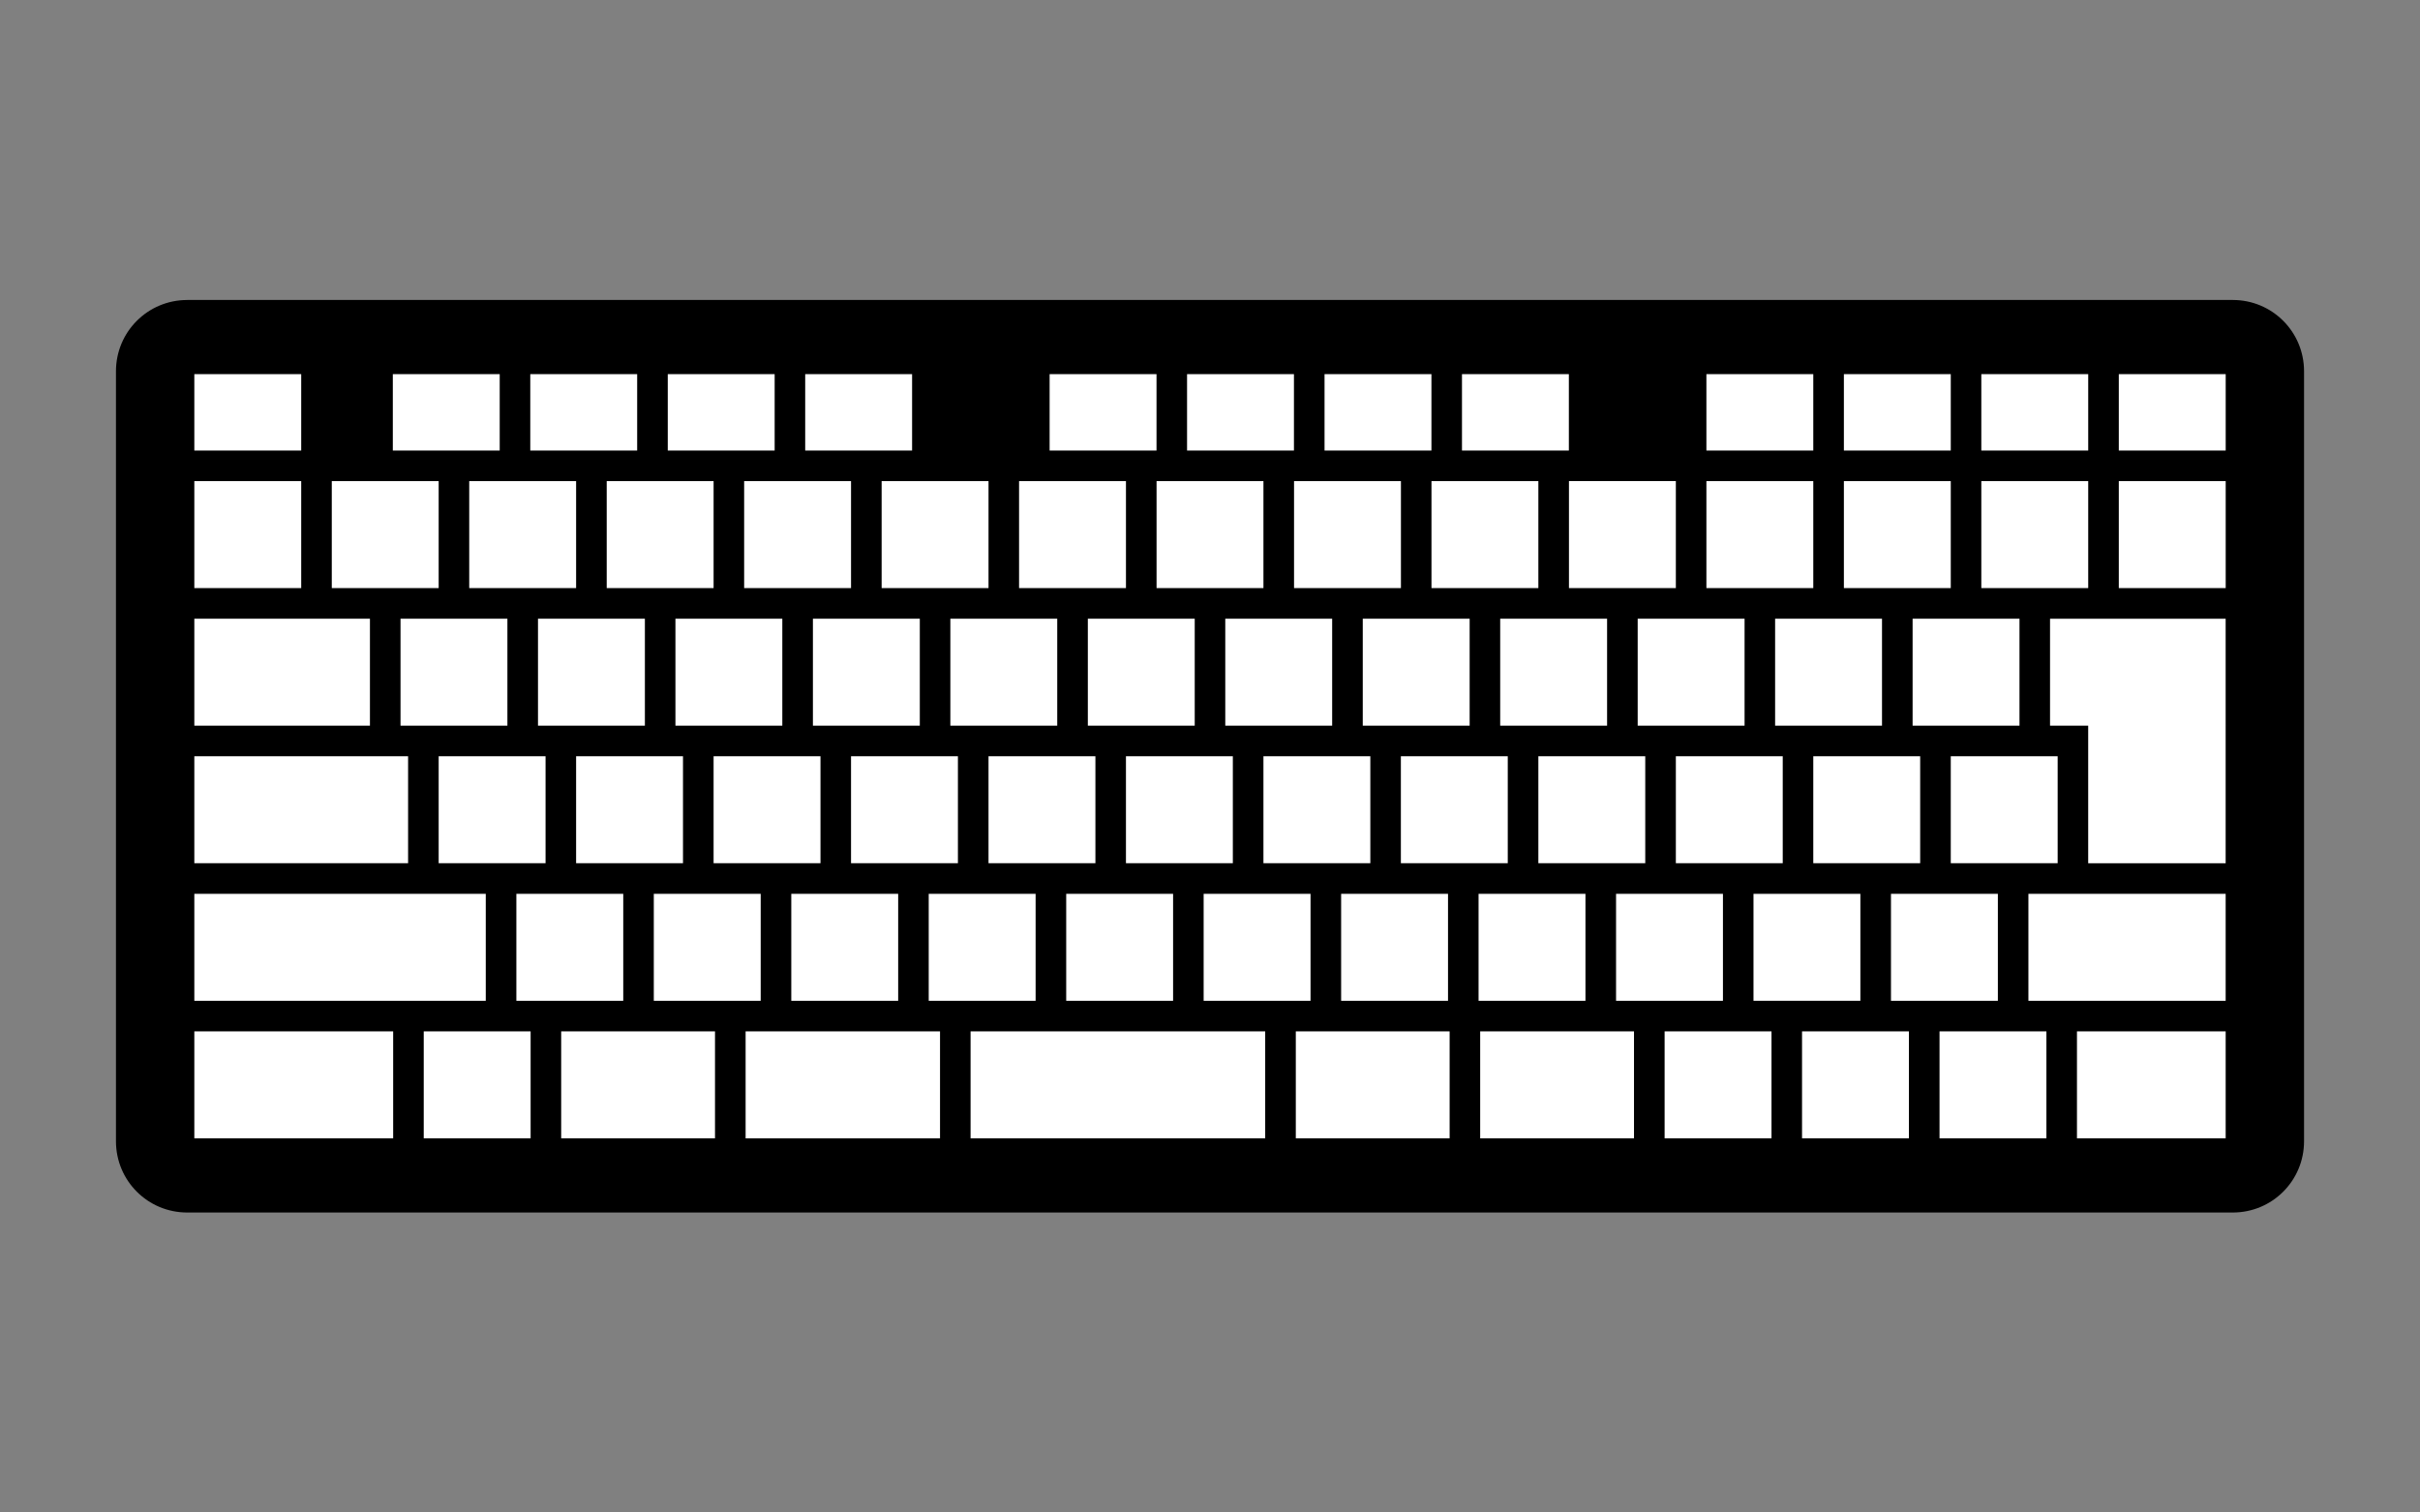 <?xml version="1.0" encoding="UTF-8" standalone="no"?>
<svg
   xmlns:dc="http://purl.org/dc/elements/1.1/"
   xmlns:cc="http://creativecommons.org/ns#"
   xmlns:rdf="http://www.w3.org/1999/02/22-rdf-syntax-ns#"
   xmlns:svg="http://www.w3.org/2000/svg"
   xmlns="http://www.w3.org/2000/svg"
   id="svg168"
   version="1.1"
   style="overflow:visible"
   viewBox="-240 -150 480 300"
   height="1200px"
   width="1920px">
  <rect x="-240" y="-150" width="480" height="300" fill="#808080" stroke="none"/>
  <defs
     id="defs172" />
  <rect
     id="rect2"
     fill-opacity="0"
     fill="rgb(0,0,0)"
     height="300"
     width="480"
     y="-150"
     x="-240" />
  <svg
     id="svg166"
     version="1.1"
     y="-250"
     x="-250"
     viewBox="-250 -250 500 500"
     height="500"
     width="500"
     style="overflow:visible">
    <g
       style="fill:#ffffff;stroke-linejoin:round"
       id="g164">
      <path
         style="fill:#000000;fill-opacity:1;stroke:#000000;stroke-width:0;stroke-linecap:butt;stroke-linejoin:round;stroke-opacity:0"
         id="path4"
         d="m -202.859,-90.5 h 405.72 c 7.834,0 14.141,6.307 14.141,14.141 v 152.72 c 0,7.834 -6.307,14.141 -14.141,14.141 h -405.72 c -7.833,0 -14.14,-6.31 -14.14,-14.14 v -152.72 c 0,-7.83 6.307,-14.14 14.141,-14.14 z" />
      <path
         style="fill:#ffffff;fill-opacity:1;stroke:#000000;stroke-width:0;stroke-linecap:butt;stroke-linejoin:miter;stroke-opacity:0"
         id="path6"
         d="m -119.66,-54.57 h 21.2 v 21.216 h -21.2 z" />
      <path
         style="fill:#ffffff;fill-opacity:1;stroke:#000000;stroke-width:0;stroke-linecap:butt;stroke-linejoin:miter;stroke-opacity:0"
         id="path8"
         d="m -146.93,-54.57 h 21.2 v 21.216 h -21.2 z" />
      <path
         style="fill:#ffffff;fill-opacity:1;stroke:#000000;stroke-width:0;stroke-linecap:butt;stroke-linejoin:miter;stroke-opacity:0"
         id="path10"
         d="m -174.191,-54.57 h 21.2 v 21.216 h -21.2 z" />
      <path
         style="fill:#ffffff;fill-opacity:1;stroke:#000000;stroke-width:0;stroke-linecap:butt;stroke-linejoin:miter;stroke-opacity:0"
         id="path12"
         d="m -92.4,-54.57 h 21.2 v 21.216 h -21.2 z" />
      <path
         style="fill:#ffffff;fill-opacity:1;stroke:#000000;stroke-width:0;stroke-linecap:butt;stroke-linejoin:miter;stroke-opacity:0"
         id="path14"
         d="m -65.13,-54.57 h 21.2 v 21.216 h -21.2 z" />
      <path
         style="fill:#ffffff;fill-opacity:1;stroke:#000000;stroke-width:0;stroke-linecap:butt;stroke-linejoin:miter;stroke-opacity:0"
         id="path16"
         d="m -37.87,-54.57 h 21.2 v 21.216 h -21.2 z" />
      <path
         style="fill:#ffffff;fill-opacity:1;stroke:#000000;stroke-width:0;stroke-linecap:butt;stroke-linejoin:miter;stroke-opacity:0"
         id="path18"
         d="m -10.6,-54.57 h 21.2 v 21.216 h -21.2 z" />
      <path
         style="fill:#ffffff;fill-opacity:1;stroke:#000000;stroke-width:0;stroke-linecap:butt;stroke-linejoin:miter;stroke-opacity:0"
         id="path20"
         d="m 16.67,-54.57 h 21.2 v 21.216 h -21.2 z" />
      <path
         style="fill:#ffffff;fill-opacity:1;stroke:#000000;stroke-width:0;stroke-linecap:butt;stroke-linejoin:miter;stroke-opacity:0"
         id="path22"
         d="m 43.93,-54.57 h 21.2 v 21.216 h -21.2 z" />
      <path
         style="fill:#ffffff;fill-opacity:1;stroke:#000000;stroke-width:0;stroke-linecap:butt;stroke-linejoin:miter;stroke-opacity:0"
         id="path24"
         d="m 71.2,-54.57 h 21.2 v 21.216 H 71.2 Z" />
      <path
         style="fill:#ffffff;fill-opacity:1;stroke:#000000;stroke-width:0;stroke-linecap:butt;stroke-linejoin:miter;stroke-opacity:0"
         id="path26"
         d="m 98.46,-54.57 h 21.2 v 21.216 h -21.2 z" />
      <path
         style="fill:#ffffff;fill-opacity:1;stroke:#000000;stroke-width:0;stroke-linecap:butt;stroke-linejoin:miter;stroke-opacity:0"
         id="path28"
         d="m 125.73,-54.57 h 21.2 v 21.216 h -21.2 z" />
      <path
         style="fill:#ffffff;fill-opacity:1;stroke:#000000;stroke-width:0;stroke-linecap:butt;stroke-linejoin:miter;stroke-opacity:0"
         id="path30"
         d="m 152.99,-54.57 h 21.2 v 21.216 h -21.2 z" />
      <path
         style="fill:#ffffff;fill-opacity:1;stroke:#000000;stroke-width:0;stroke-linecap:butt;stroke-linejoin:miter;stroke-opacity:0"
         id="path32"
         d="m 180.26,-54.57 h 21.2 v 21.216 h -21.2 z" />
      <path
         style="fill:#ffffff;fill-opacity:1;stroke:#000000;stroke-width:0;stroke-linecap:butt;stroke-linejoin:miter;stroke-opacity:0"
         id="path34"
         d="m -201.456,-54.57 h 21.2 v 21.216 h -21.2 z" />
      <path
         style="fill:#ffffff;fill-opacity:1;stroke:#000000;stroke-width:0;stroke-linecap:butt;stroke-linejoin:miter;stroke-opacity:0"
         id="path36"
         d="m -160.558,-27.28 h 21.2 v 21.216 h -21.2 z" />
      <path
         style="fill:#ffffff;fill-opacity:1;stroke:#000000;stroke-width:0;stroke-linecap:butt;stroke-linejoin:miter;stroke-opacity:0"
         id="path38"
         d="m -106.03,-27.28 h 21.2 v 21.216 h -21.2 z" />
      <path
         style="fill:#ffffff;fill-opacity:1;stroke:#000000;stroke-width:0;stroke-linecap:butt;stroke-linejoin:miter;stroke-opacity:0"
         id="path40"
         d="m -133.29,-27.28 h 21.2 v 21.216 h -21.2 z" />
      <path
         style="fill:#ffffff;fill-opacity:1;stroke:#000000;stroke-width:0;stroke-linecap:butt;stroke-linejoin:miter;stroke-opacity:0"
         id="path42"
         d="m -78.76,-27.28 h 21.2 v 21.216 h -21.2 z" />
      <path
         style="fill:#ffffff;fill-opacity:1;stroke:#000000;stroke-width:0;stroke-linecap:butt;stroke-linejoin:miter;stroke-opacity:0"
         id="path44"
         d="m -51.5,-27.28 h 21.2 v 21.216 h -21.2 z" />
      <path
         style="fill:#ffffff;fill-opacity:1;stroke:#000000;stroke-width:0;stroke-linecap:butt;stroke-linejoin:miter;stroke-opacity:0"
         id="path46"
         d="m -24.23,-27.28 h 21.2 v 21.216 h -21.2 z" />
      <path
         style="fill:#ffffff;fill-opacity:1;stroke:#000000;stroke-width:0;stroke-linecap:butt;stroke-linejoin:miter;stroke-opacity:0"
         id="path48"
         d="m 3.03,-27.28 h 21.2 V -6.064 H 3.03 Z" />
      <path
         style="fill:#ffffff;fill-opacity:1;stroke:#000000;stroke-width:0;stroke-linecap:butt;stroke-linejoin:miter;stroke-opacity:0"
         id="path50"
         d="M 30.3,-27.28 H 51.5 V -6.064 H 30.3 Z" />
      <path
         style="fill:#ffffff;fill-opacity:1;stroke:#000000;stroke-width:0;stroke-linecap:butt;stroke-linejoin:miter;stroke-opacity:0"
         id="path52"
         d="m 57.56,-27.28 h 21.2 v 21.216 h -21.2 z" />
      <path
         style="fill:#ffffff;fill-opacity:1;stroke:#000000;stroke-width:0;stroke-linecap:butt;stroke-linejoin:miter;stroke-opacity:0"
         id="path54"
         d="m 84.83,-27.28 h 21.2 v 21.216 h -21.2 z" />
      <path
         style="fill:#ffffff;fill-opacity:1;stroke:#000000;stroke-width:0;stroke-linecap:butt;stroke-linejoin:miter;stroke-opacity:0"
         id="path56"
         d="m 112.09,-27.28 h 21.2 v 21.216 h -21.2 z" />
      <path
         style="fill:#ffffff;fill-opacity:1;stroke:#000000;stroke-width:0;stroke-linecap:butt;stroke-linejoin:miter;stroke-opacity:0"
         id="path58"
         d="m 139.36,-27.28 h 21.2 v 21.216 h -21.2 z" />
      <path
         style="fill:#ffffff;fill-opacity:1;stroke:#000000;stroke-width:0;stroke-linecap:butt;stroke-linejoin:miter;stroke-opacity:0"
         id="path60"
         d="m -152.991,0 h 21.2 v 21.216 h -21.2 z" />
      <path
         style="fill:#ffffff;fill-opacity:1;stroke:#000000;stroke-width:0;stroke-linecap:butt;stroke-linejoin:miter;stroke-opacity:0"
         id="path62"
         d="m -98.46,0 h 21.2 v 21.216 h -21.2 z" />
      <path
         style="fill:#ffffff;fill-opacity:1;stroke:#000000;stroke-width:0;stroke-linecap:butt;stroke-linejoin:miter;stroke-opacity:0"
         id="path64"
         d="m -125.73,0 h 21.2 v 21.216 h -21.2 z" />
      <path
         style="fill:#ffffff;fill-opacity:1;stroke:#000000;stroke-width:0;stroke-linecap:butt;stroke-linejoin:miter;stroke-opacity:0"
         id="path66"
         d="M -71.2,0 H -50 v 21.216 h -21.2 z" />
      <path
         style="fill:#ffffff;fill-opacity:1;stroke:#000000;stroke-width:0;stroke-linecap:butt;stroke-linejoin:miter;stroke-opacity:0"
         id="path68"
         d="m -43.93,0 h 21.2 v 21.216 h -21.2 z" />
      <path
         style="fill:#ffffff;fill-opacity:1;stroke:#000000;stroke-width:0;stroke-linecap:butt;stroke-linejoin:miter;stroke-opacity:0"
         id="path70"
         d="m -16.67,0 h 21.2 v 21.216 h -21.2 z" />
      <path
         style="fill:#ffffff;fill-opacity:1;stroke:#000000;stroke-width:0;stroke-linecap:butt;stroke-linejoin:miter;stroke-opacity:0"
         id="path72"
         d="M 10.6,0 H 31.8 V 21.216 H 10.6 Z" />
      <path
         style="fill:#ffffff;fill-opacity:1;stroke:#000000;stroke-width:0;stroke-linecap:butt;stroke-linejoin:miter;stroke-opacity:0"
         id="path74"
         d="m 37.86,0 h 21.2 v 21.216 h -21.2 z" />
      <path
         style="fill:#ffffff;fill-opacity:1;stroke:#000000;stroke-width:0;stroke-linecap:butt;stroke-linejoin:miter;stroke-opacity:0"
         id="path76"
         d="m 65.13,0 h 21.2 v 21.216 h -21.2 z" />
      <path
         style="fill:#ffffff;fill-opacity:1;stroke:#000000;stroke-width:0;stroke-linecap:butt;stroke-linejoin:miter;stroke-opacity:0"
         id="path78"
         d="m 92.4,0 h 21.2 V 21.216 H 92.4 Z" />
      <path
         style="fill:#ffffff;fill-opacity:1;stroke:#000000;stroke-width:0;stroke-linecap:butt;stroke-linejoin:miter;stroke-opacity:0"
         id="path80"
         d="m 119.66,0 h 21.2 v 21.216 h -21.2 z" />
      <path
         style="fill:#ffffff;fill-opacity:1;stroke:#000000;stroke-width:0;stroke-linecap:butt;stroke-linejoin:miter;stroke-opacity:0"
         id="path82"
         d="m 146.93,0 h 21.2 v 21.216 h -21.2 z" />
      <path
         style="fill:#ffffff;fill-opacity:1;stroke:#000000;stroke-width:0;stroke-linecap:butt;stroke-linejoin:miter;stroke-opacity:0"
         id="path84"
         d="m -137.58,27.29 h 21.2 v 21.216 h -21.2 z" />
      <path
         style="fill:#ffffff;fill-opacity:1;stroke:#000000;stroke-width:0;stroke-linecap:butt;stroke-linejoin:miter;stroke-opacity:0"
         id="path86"
         d="m -83.05,27.29 h 21.2 v 21.216 h -21.2 z" />
      <path
         style="fill:#ffffff;fill-opacity:1;stroke:#000000;stroke-width:0;stroke-linecap:butt;stroke-linejoin:miter;stroke-opacity:0"
         id="path88"
         d="m -110.32,27.29 h 21.2 v 21.216 h -21.2 z" />
      <path
         style="fill:#ffffff;fill-opacity:1;stroke:#000000;stroke-width:0;stroke-linecap:butt;stroke-linejoin:miter;stroke-opacity:0"
         id="path90"
         d="m -55.79,27.29 h 21.2 v 21.216 h -21.2 z" />
      <path
         style="fill:#ffffff;fill-opacity:1;stroke:#000000;stroke-width:0;stroke-linecap:butt;stroke-linejoin:miter;stroke-opacity:0"
         id="path92"
         d="m -28.52,27.29 h 21.2 v 21.216 h -21.2 z" />
      <path
         style="fill:#ffffff;fill-opacity:1;stroke:#000000;stroke-width:0;stroke-linecap:butt;stroke-linejoin:miter;stroke-opacity:0"
         id="path94"
         d="m -1.26,27.29 h 21.2 v 21.216 h -21.2 z" />
      <path
         style="fill:#ffffff;fill-opacity:1;stroke:#000000;stroke-width:0;stroke-linecap:butt;stroke-linejoin:miter;stroke-opacity:0"
         id="path96"
         d="m 26.01,27.29 h 21.2 v 21.216 h -21.2 z" />
      <path
         style="fill:#ffffff;fill-opacity:1;stroke:#000000;stroke-width:0;stroke-linecap:butt;stroke-linejoin:miter;stroke-opacity:0"
         id="path98"
         d="m 53.27,27.29 h 21.2 v 21.216 h -21.2 z" />
      <path
         style="fill:#ffffff;fill-opacity:1;stroke:#000000;stroke-width:0;stroke-linecap:butt;stroke-linejoin:miter;stroke-opacity:0"
         id="path100"
         d="m 80.54,27.29 h 21.2 v 21.216 h -21.2 z" />
      <path
         style="fill:#ffffff;fill-opacity:1;stroke:#000000;stroke-width:0;stroke-linecap:butt;stroke-linejoin:miter;stroke-opacity:0"
         id="path102"
         d="M 107.8,27.29 H 129 v 21.216 h -21.2 z" />
      <path
         style="fill:#ffffff;fill-opacity:1;stroke:#000000;stroke-width:0;stroke-linecap:butt;stroke-linejoin:miter;stroke-opacity:0"
         id="path104"
         d="m 135.07,27.29 h 21.2 v 21.216 h -21.2 z" />
      <path
         style="fill:#ffffff;fill-opacity:1;stroke:#000000;stroke-width:0;stroke-linecap:butt;stroke-linejoin:miter;stroke-opacity:0"
         id="path106"
         d="m -201.456,-27.28 h 34.832 v 21.216 h -34.832 z" />
      <path
         style="fill:#ffffff;fill-opacity:1;stroke:#000000;stroke-width:0;stroke-linecap:butt;stroke-linejoin:miter;stroke-opacity:0"
         id="path108"
         d="m -201.456,0 h 42.4 v 21.216 h -42.4 z" />
      <path
         style="fill:#ffffff;fill-opacity:1;stroke:#000000;stroke-width:0;stroke-linecap:butt;stroke-linejoin:miter;stroke-opacity:0"
         id="path110"
         d="m -201.456,27.29 h 57.806 v 21.216 h -57.806 z" />
      <path
         style="fill:#ffffff;fill-opacity:1;stroke:#000000;stroke-width:0;stroke-linecap:butt;stroke-linejoin:miter;stroke-opacity:0"
         id="path112"
         d="m -155.953,54.57 h 21.2 v 21.216 h -21.2 z" />
      <path
         style="fill:#ffffff;fill-opacity:1;stroke:#000000;stroke-width:0;stroke-linecap:butt;stroke-linejoin:miter;stroke-opacity:0"
         id="path114"
         d="m -201.456,54.57 h 39.438 v 21.216 h -39.438 z" />
      <path
         style="fill:#ffffff;fill-opacity:1;stroke:#000000;stroke-width:0;stroke-linecap:butt;stroke-linejoin:miter;stroke-opacity:0"
         id="path116"
         d="m -128.69,54.57 h 30.509 v 21.216 h -30.509 z" />
      <path
         style="fill:#ffffff;fill-opacity:1;stroke:#000000;stroke-width:0;stroke-linecap:butt;stroke-linejoin:miter;stroke-opacity:0"
         id="path118"
         d="m -92.11,54.57 h 38.561 V 75.786 H -92.11 Z" />
      <path
         style="fill:#ffffff;fill-opacity:1;stroke:#000000;stroke-width:0;stroke-linecap:butt;stroke-linejoin:miter;stroke-opacity:0"
         id="path120"
         d="M -47.49,54.57 H 10.948 V 75.786 H -47.49 Z" />
      <path
         style="fill:#ffffff;fill-opacity:1;stroke:#000000;stroke-width:0;stroke-linecap:butt;stroke-linejoin:miter;stroke-opacity:0"
         id="path122"
         d="M 17.02,54.57 H 47.529 V 75.786 H 17.02 Z" />
      <path
         style="fill:#ffffff;fill-opacity:1;stroke:#000000;stroke-width:0;stroke-linecap:butt;stroke-linejoin:miter;stroke-opacity:0"
         id="path124"
         d="M 53.59,54.57 H 84.099 V 75.786 H 53.59 Z" />
      <path
         style="fill:#ffffff;fill-opacity:1;stroke:#000000;stroke-width:0;stroke-linecap:butt;stroke-linejoin:miter;stroke-opacity:0"
         id="path126"
         d="m 90.17,54.57 h 21.2 v 21.216 h -21.2 z" />
      <path
         style="fill:#ffffff;fill-opacity:1;stroke:#000000;stroke-width:0;stroke-linecap:butt;stroke-linejoin:miter;stroke-opacity:0"
         id="path128"
         d="m 117.43,54.57 h 21.2 v 21.216 h -21.2 z" />
      <path
         style="fill:#ffffff;fill-opacity:1;stroke:#000000;stroke-width:0;stroke-linecap:butt;stroke-linejoin:miter;stroke-opacity:0"
         id="path130"
         d="m 144.7,54.57 h 21.2 v 21.216 h -21.2 z" />
      <path
         style="fill:#ffffff;fill-opacity:1;stroke:#000000;stroke-width:0;stroke-linecap:butt;stroke-linejoin:miter;stroke-opacity:0"
         id="path132"
         d="m 171.96,54.57 h 29.495 V 75.786 H 171.96 Z" />
      <path
         style="fill:#ffffff;fill-opacity:1;stroke:#000000;stroke-width:0;stroke-linecap:butt;stroke-linejoin:miter;stroke-opacity:0"
         id="path134"
         d="m 162.33,27.29 h 39.124 V 48.506 H 162.33 Z" />
      <path
         style="fill:#ffffff;fill-opacity:1;stroke:#000000;stroke-width:0;stroke-linecap:butt;stroke-linejoin:miter;stroke-opacity:0"
         id="path136"
         d="m 166.62,-27.28 v 21.216 h 7.567 v 27.285 h 27.265 V -27.28 Z" />
      <path
         style="fill:#ffffff;fill-opacity:1;stroke:#000000;stroke-width:0;stroke-linecap:butt;stroke-linejoin:miter;stroke-opacity:0"
         id="path138"
         d="m -201.456,-75.79 h 21.2 v 15.154 h -21.2 z" />
      <path
         style="fill:#ffffff;fill-opacity:1;stroke:#000000;stroke-width:0;stroke-linecap:butt;stroke-linejoin:miter;stroke-opacity:0"
         id="path140"
         d="m -162.085,-75.79 h 21.2 v 15.154 h -21.2 z" />
      <path
         style="fill:#ffffff;fill-opacity:1;stroke:#000000;stroke-width:0;stroke-linecap:butt;stroke-linejoin:miter;stroke-opacity:0"
         id="path142"
         d="m -134.82,-75.79 h 21.2 v 15.154 h -21.2 z" />
      <path
         style="fill:#ffffff;fill-opacity:1;stroke:#000000;stroke-width:0;stroke-linecap:butt;stroke-linejoin:miter;stroke-opacity:0"
         id="path144"
         d="m -107.55,-75.79 h 21.2 v 15.154 h -21.2 z" />
      <path
         style="fill:#ffffff;fill-opacity:1;stroke:#000000;stroke-width:0;stroke-linecap:butt;stroke-linejoin:miter;stroke-opacity:0"
         id="path146"
         d="m -80.29,-75.79 h 21.2 v 15.154 h -21.2 z" />
      <path
         style="fill:#ffffff;fill-opacity:1;stroke:#000000;stroke-width:0;stroke-linecap:butt;stroke-linejoin:miter;stroke-opacity:0"
         id="path148"
         d="m -31.81,-75.79 h 21.2 v 15.154 h -21.2 z" />
      <path
         style="fill:#ffffff;fill-opacity:1;stroke:#000000;stroke-width:0;stroke-linecap:butt;stroke-linejoin:miter;stroke-opacity:0"
         id="path150"
         d="m -4.55,-75.79 h 21.2 v 15.154 h -21.2 z" />
      <path
         style="fill:#ffffff;fill-opacity:1;stroke:#000000;stroke-width:0;stroke-linecap:butt;stroke-linejoin:miter;stroke-opacity:0"
         id="path152"
         d="m 22.72,-75.79 h 21.2 v 15.154 h -21.2 z" />
      <path
         style="fill:#ffffff;fill-opacity:1;stroke:#000000;stroke-width:0;stroke-linecap:butt;stroke-linejoin:miter;stroke-opacity:0"
         id="path154"
         d="m 49.98,-75.79 h 21.2 v 15.154 h -21.2 z" />
      <path
         style="fill:#ffffff;fill-opacity:1;stroke:#000000;stroke-width:0;stroke-linecap:butt;stroke-linejoin:miter;stroke-opacity:0"
         id="path156"
         d="m 98.46,-75.79 h 21.2 v 15.154 h -21.2 z" />
      <path
         style="fill:#ffffff;fill-opacity:1;stroke:#000000;stroke-width:0;stroke-linecap:butt;stroke-linejoin:miter;stroke-opacity:0"
         id="path158"
         d="m 125.73,-75.79 h 21.2 v 15.154 h -21.2 z" />
      <path
         style="fill:#ffffff;fill-opacity:1;stroke:#000000;stroke-width:0;stroke-linecap:butt;stroke-linejoin:miter;stroke-opacity:0"
         id="path160"
         d="m 152.99,-75.79 h 21.2 v 15.154 h -21.2 z" />
      <path
         style="fill:#ffffff;fill-opacity:1;stroke:#000000;stroke-width:0;stroke-linecap:butt;stroke-linejoin:miter;stroke-opacity:0"
         id="path162"
         d="m 180.26,-75.79 h 21.2 v 15.154 h -21.2 z" />
    </g>
  </svg>
</svg>
